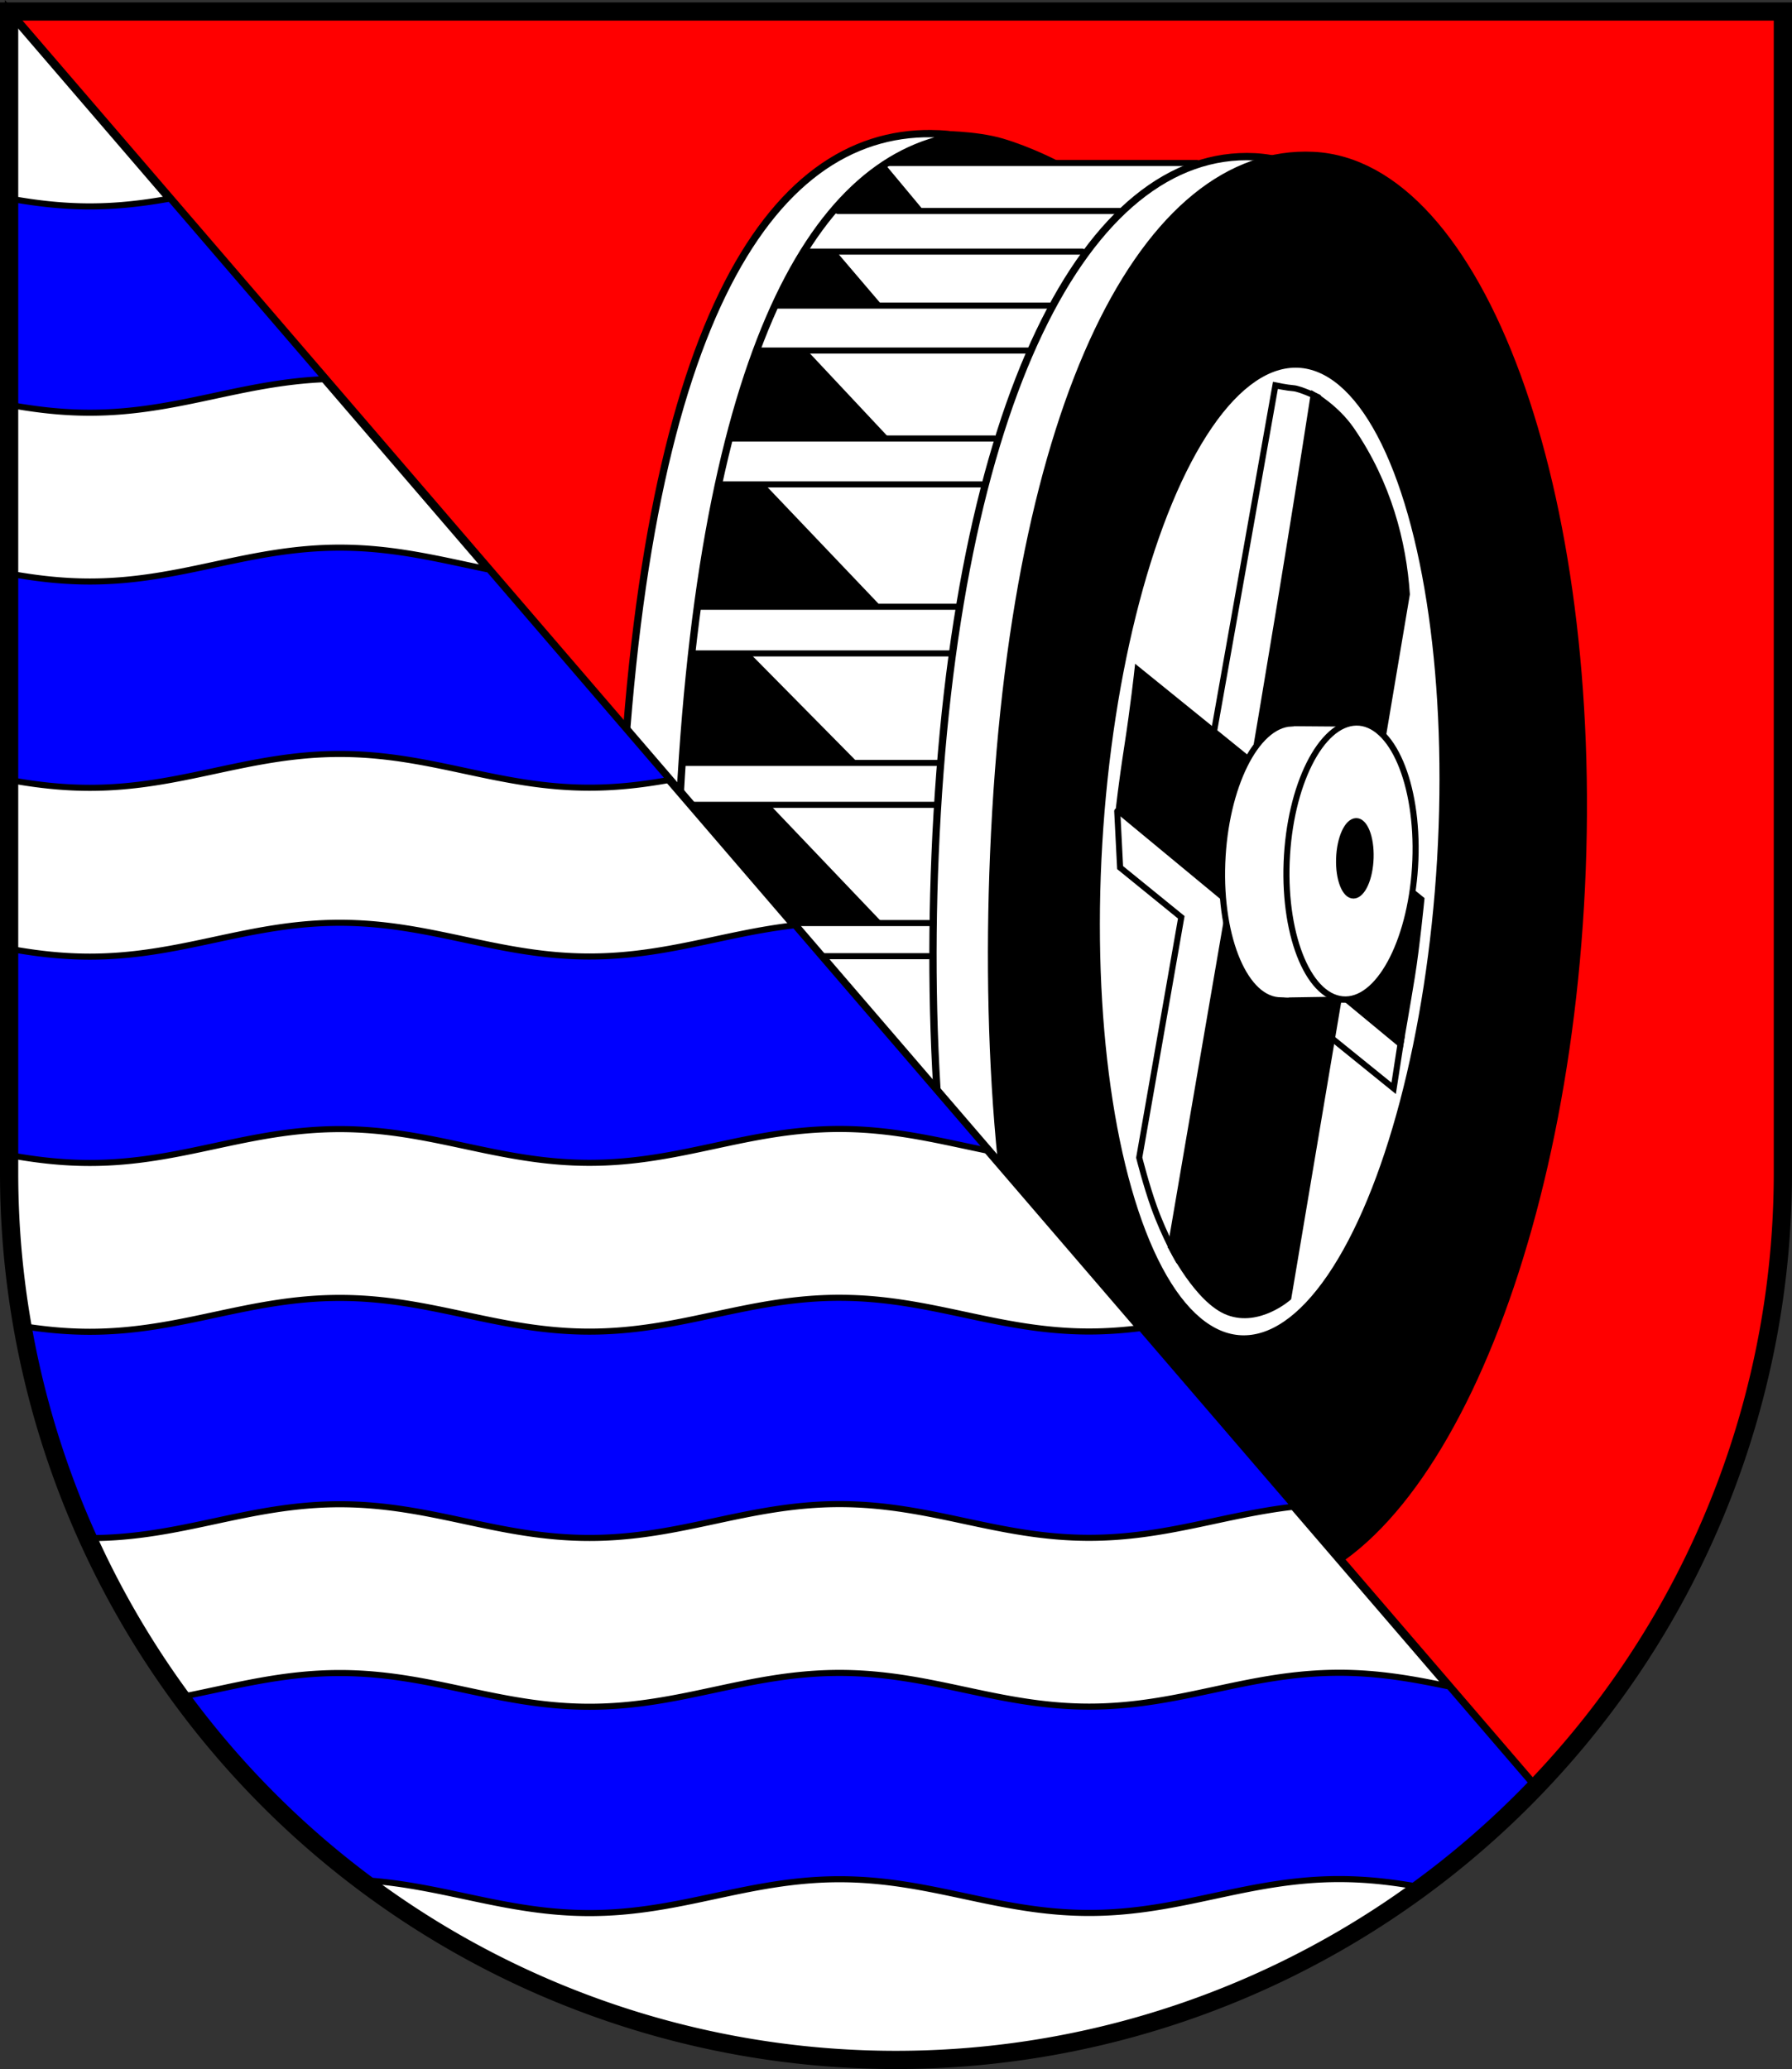 <?xml version="1.0" encoding="UTF-8" standalone="no"?>
<!-- Created with Inkscape (http://www.inkscape.org/) -->

<svg
   width="147.483mm"
   height="170.258mm"
   viewBox="0 0 147.483 170.258"
   version="1.1"
   id="svg1283"
   inkscape:version="1.2.2 (732a01da63, 2022-12-09)"
   sodipodi:docname="DEU Malente COA.svg"
   xmlns:inkscape="http://www.inkscape.org/namespaces/inkscape"
   xmlns:sodipodi="http://sodipodi.sourceforge.net/DTD/sodipodi-0.dtd"
   xmlns="http://www.w3.org/2000/svg"
   xmlns:svg="http://www.w3.org/2000/svg">
  <rect x="0" y="0" width="147.483" height="170.258" fill="#333333" stroke="none"/>
  <sodipodi:namedview
     id="namedview1285"
     pagecolor="#ffffff"
     bordercolor="#666666"
     borderopacity="1.0"
     inkscape:showpageshadow="2"
     inkscape:pageopacity="0.0"
     inkscape:pagecheckerboard="0"
     inkscape:deskcolor="#d1d1d1"
     inkscape:document-units="mm"
     showgrid="false"
     inkscape:zoom="0.83183102"
     inkscape:cx="279.50388"
     inkscape:cy="322.78191"
     inkscape:current-layer="layer1" />
  <defs
     id="defs1280" />
  <g
     inkscape:label="Ebene 1"
     inkscape:groupmode="layer"
     id="layer1"
     transform="translate(-561.788,-67.146)">
    <g
       id="g1183"
       transform="translate(540.715,-3.013)">
      <path
         id="path1782"
         style="fill:#ff0000;stroke:none;stroke-width:1.5;stroke-linecap:round;stroke-dasharray:none"
         d="m 21.823,71.104 v 95.573 a 72.992,72.992 0 0 0 72.992,72.991 72.992,72.992 0 0 0 72.991,-72.991 72.992,72.992 0 0 0 0,-5.2e-4 V 71.104 Z" />
      <g
         id="g1728"
         transform="translate(-229.911,-0.656)">
        <path
           style="fill:#000000;stroke:#000000;stroke-width:0.5;stroke-linecap:round;stroke-dasharray:none"
           d="m 328.167,81.833 c 0,0 3.087,-0.033 5.328,0.636 2.242,0.669 4.365,1.77 4.365,1.77 l -14.59,-0.079 z"
           id="path1517"
           sodipodi:nodetypes="csccc" />
        <path
           style="fill:#ffffff;stroke:none;stroke-width:0.5;stroke-linecap:round;stroke-dasharray:none"
           d="m 305.18,165.175 25.799,0.315 -0.157,-38.698 7.551,-25.327 13.529,-16.36 -2.513,-0.844 -27.586,-0.111 -9.455,12.347 -2.781,8.899 -3.003,11.958 -2.002,15.684 0.222,19.689 z"
           id="path1639" />
        <path
           id="path1117"
           style="fill:#ffffff;stroke:#000000;stroke-width:0.6;stroke-linecap:round"
           d="m 376.295,143.943 c -1.563,32.583 -13.971,58.447 -27.714,57.769 -6.536,-0.323 -11.568,-4.546 -15.54,-14.537 -4.38,-11.016 -5.812,-28.912 -5.099,-46.004 1.563,-37.46 12.555,-58.133 26.298,-57.454 13.743,0.679 23.618,27.643 22.055,60.226 z"
           sodipodi:nodetypes="ssssss" />
        <path
           id="path914"
           style="fill:#000000;stroke:#000000;stroke-width:0.6;stroke-linecap:round"
           transform="matrix(0.999,0.049,-0.048,0.999,0,0)"
           d="m 387.516,124.973 c 0,32.621 -11.155,59.065 -24.915,59.065 -6.544,0 -11.773,-3.97 -16.219,-13.753 -4.902,-10.787 -7.191,-28.591 -7.297,-45.697 -0.234,-37.492 9.756,-58.681 23.516,-58.681 13.76,8e-6 24.915,26.444 24.915,59.065 z"
           sodipodi:nodetypes="ssssss" />
        <ellipse
           style="fill:#ffffff;stroke:#000000;stroke-width:0.5;stroke-linecap:round;stroke-dasharray:none"
           id="path1133"
           cx="363.163"
           cy="124.064"
           rx="14.041"
           ry="40.137"
           transform="matrix(0.999,0.047,-0.059,0.998,0,0)" />
        <path
           style="fill:#000000;stroke:#000000;stroke-width:0.5;stroke-linecap:round;stroke-dasharray:none"
           d="m 343.047,137.541 c 0,0 0.222,-2.113 0.723,-5.339 0.501,-3.226 0.834,-6.285 0.834,-6.285 l 23.359,18.91 c 0,0 -0.389,3.949 -0.779,6.34 -0.389,2.392 -0.945,5.562 -0.945,5.562 z"
           id="path1376" />
        <path
           style="fill:#000000;stroke:#000000;stroke-width:0.5;stroke-linecap:round;stroke-dasharray:none"
           d="m 347.344,173.382 c 0,0 2.212,4.471 4.729,5.415 2.517,0.944 4.941,-1.194 4.941,-1.194 l 9.753,-57.89 c -0.282,-4.264 -1.524,-9.111 -4.562,-13.529 -1.25,-1.817 -3.107,-2.871 -3.107,-2.871 -3.646,23.527 -7.76,46.581 -11.754,70.069 z"
           id="path1266"
           sodipodi:nodetypes="ccscscc" />
        <path
           id="path1249"
           style="fill:#ffffff;stroke:#000000;stroke-width:0.5;stroke-linecap:round;stroke-dasharray:none"
           d="m 357.247,130.322 -0.003,0.026 c -2.9,0.128 -5.424,5.236 -5.667,11.467 -0.244,6.293 1.929,11.359 4.854,11.315 0.188,-0.003 0.515,0.056 0.703,0.011 l 4.756,-0.074 v -2.207 l -2.219,-0.015 c 1.432,-2.169 2.359,-5.578 2.5,-9.188 0.122,-3.157 -0.37,-6.164 -1.359,-8.302 l 1.825,0.202 0.116,-3.193 z"
           sodipodi:nodetypes="ccccccccccccc" />
        <path
           id="path1130"
           style="fill:#ffffff;stroke:#000000;stroke-width:0.6;stroke-linecap:round"
           d="m 327.668,81.809 c -13.438,-0.164 -23.963,15.973 -25.656,58.393 -0.693,17.366 0.72,35.548 5.099,46.74 3.972,10.151 9.004,14.442 15.54,14.77 0.937,0.047 1.867,-0.036 2.788,-0.233 -5.588,-1.045 -10.004,-5.433 -13.566,-14.537 -4.38,-11.192 -5.793,-29.374 -5.099,-46.74 1.579,-39.554 10.837,-56.254 22.975,-58.197 -0.475,-0.09 -0.954,-0.151 -1.439,-0.176 -0.215,-0.011 -0.429,-0.017 -0.642,-0.02 z" />
        <ellipse
           style="fill:#ffffff;stroke:#000000;stroke-width:0.5;stroke-linecap:round;stroke-dasharray:none"
           id="ellipse1187"
           cx="367.92"
           cy="147.332"
           rx="5.297"
           ry="11.403"
           transform="matrix(1,-0.015,-0.039,0.999,0,0)" />
        <ellipse
           style="fill:#000000;stroke:#000000;stroke-width:0.5;stroke-linecap:round;stroke-dasharray:none"
           id="ellipse1191"
           cx="366.986"
           cy="149.887"
           rx="1.295"
           ry="3.061"
           transform="matrix(1,-0.023,-0.03,1,0,0)" />
        <path
           style="fill:none;stroke:#000000;stroke-width:0.5;stroke-linecap:round;stroke-dasharray:none"
           d="m 359.491,103.51 c 0,0 -1.494,-0.708 -2.045,-0.747 -0.551,-0.039 -1.494,-0.236 -1.494,-0.236 l -5.309,29.928"
           id="path1393" />
        <path
           style="fill:none;stroke:#000000;stroke-width:0.5;stroke-linecap:round;stroke-dasharray:none"
           d="m 342.934,137.567 0.236,4.641 5.034,4.09 -3.461,19.775 c 0,0 0.573,2.284 1.224,4.088 0.862,2.392 2.03,4.422 2.03,4.422"
           id="path1395"
           sodipodi:nodetypes="ccccsc" />
        <path
           style="fill:none;stroke:#000000;stroke-width:0.5;stroke-linecap:round;stroke-dasharray:none"
           d="m 366.365,155.965 -0.681,4.408 -5.534,-4.477"
           id="path1397"
           sodipodi:nodetypes="ccc" />
        <path
           style="fill:#ffffff;stroke:#000000;stroke-width:0.5;stroke-linecap:round;stroke-dasharray:none"
           d="m 307.912,124.583 h 21.464"
           id="path1491" />
        <path
           style="fill:#ffffff;stroke:#000000;stroke-width:0.5;stroke-linecap:round;stroke-dasharray:none"
           d="m 308.632,120.745 h 21.166"
           id="path1493" />
        <path
           style="fill:#ffffff;stroke:#000000;stroke-width:0.5;stroke-linecap:round;stroke-dasharray:none"
           d="m 307.13,133.593 h 21.166"
           id="path1495" />
        <path
           style="fill:#ffffff;stroke:#000000;stroke-width:0.5;stroke-linecap:round;stroke-dasharray:none"
           d="M 306.908,137.041 H 328.073"
           id="path1497" />
        <path
           style="fill:#ffffff;stroke:#000000;stroke-width:0.5;stroke-linecap:round;stroke-dasharray:none"
           d="m 306.743,146.774 h 20.724"
           id="path1499" />
        <path
           style="fill:#ffffff;stroke:#000000;stroke-width:0.5;stroke-linecap:round;stroke-dasharray:none"
           d="m 306.707,149.499 h 20.704"
           id="path1501" />
        <path
           style="fill:#ffffff;stroke:#000000;stroke-width:0.5;stroke-linecap:round;stroke-dasharray:none"
           d="m 311.25,106.896 h 21.573"
           id="path1503" />
        <path
           style="fill:#ffffff;stroke:#000000;stroke-width:0.5;stroke-linecap:round;stroke-dasharray:none"
           d="m 310.414,110.678 h 21.383"
           id="path1505" />
        <path
           style="fill:#ffffff;stroke:#000000;stroke-width:0.5;stroke-linecap:round;stroke-dasharray:none"
           d="m 315.034,95.963 h 22.303"
           id="path1507" />
        <path
           style="fill:#ffffff;stroke:#000000;stroke-width:0.5;stroke-linecap:round;stroke-dasharray:none"
           d="m 313.459,99.66 h 22.15"
           id="path1509" />
        <path
           style="fill:#ffffff;stroke:#000000;stroke-width:0.5;stroke-linecap:round;stroke-dasharray:none"
           d="M 319.939,88.177 H 343.127"
           id="path1511" />
        <path
           style="fill:#ffffff;stroke:#000000;stroke-width:0.5;stroke-linecap:round;stroke-dasharray:none"
           d="m 317.338,91.52 h 22.726"
           id="path1513" />
        <path
           style="fill:#ffffff;stroke:#000000;stroke-width:0.5;stroke-linecap:round;stroke-dasharray:none"
           d="m 323.913,84.228 h 25.583"
           id="path1515" />
        <path
           style="fill:#000000;stroke:none;stroke-width:0.5;stroke-linecap:round;stroke-dasharray:none"
           d="m 323.802,84.298 3.225,3.874 -7.472,-0.059 1.494,-1.691 1.652,-1.337 z"
           id="path1573" />
        <path
           style="fill:#000000;stroke:none;stroke-width:0.5;stroke-linecap:round;stroke-dasharray:none"
           d="m 319.849,91.554 3.775,4.424 h -8.868 l 1.278,-2.537 0.826,-1.553 0.275,-0.452 z"
           id="path1629" />
        <path
           style="fill:#000000;stroke:none;stroke-width:0.5;stroke-linecap:round;stroke-dasharray:none"
           d="m 313.439,99.655 4.011,0.039 6.784,7.236 -13.234,-0.02 1.16,-4.228 0.806,-2.36 z"
           id="path1631" />
        <path
           style="fill:#000000;stroke:none;stroke-width:0.5;stroke-linecap:round;stroke-dasharray:none"
           d="m 312.791,124.666 8.871,8.982 -14.516,-0.083 0.473,-7.202 0.278,-1.78 z"
           id="path1633" />
        <path
           style="fill:#000000;stroke:none;stroke-width:0.5;stroke-linecap:round;stroke-dasharray:none"
           d="m 314.46,137.152 9.149,9.594 -7.453,0.028 -8.231,-9.65 z"
           id="path1635" />
        <path
           style="fill:#000000;stroke:none;stroke-width:0.5;stroke-linecap:round;stroke-dasharray:none"
           d="m 313.987,110.734 9.511,9.983 -15.044,-0.028 0.64,-5.534 0.612,-2.753 0.417,-1.724 z"
           id="path1637" />
      </g>
      <path
         id="path934"
         style="fill:#ffffff;stroke:#000000;stroke-width:0.7;stroke-linecap:round;stroke-dasharray:none"
         d="m 21.823,71.104 v 95.573 a 72.992,72.992 0 0 0 72.992,72.991 72.992,72.992 0 0 0 52.623,-22.471 z" />
      <path
         id="path3529"
         style="fill:#0000ff;fill-opacity:1;stroke:#000000;stroke-width:0.5;stroke-dasharray:none"
         d="M 21.823,86.49 V 103.468 c 2.093,0.378 4.266,0.654 6.65,0.653 7.163,-0.002 12.408,-2.492 19.365,-2.761 L 35.06,86.499 c -2.074,0.373 -4.226,0.644 -6.587,0.645 -2.385,6.13e-4 -4.557,-0.276 -6.65,-0.653 z m 27.21,28.734 c -7.569,0.002 -12.991,2.785 -20.56,2.787 -2.385,6.1e-4 -4.557,-0.276 -6.65,-0.653 v 16.978 c 2.093,0.378 4.266,0.654 6.65,0.653 7.569,-0.002 12.991,-2.786 20.56,-2.788 7.569,-0.002 12.996,2.778 20.564,2.776 2.363,-6.8e-4 4.516,-0.273 6.591,-0.646 L 61.31,117.028 c -3.939,-0.801 -7.721,-1.805 -12.277,-1.804 z m 0,30.869 c -7.569,0.002 -12.991,2.785 -20.56,2.787 -2.385,6.2e-4 -4.557,-0.276 -6.65,-0.653 v 16.978 c 2.093,0.378 4.266,0.654 6.65,0.653 7.569,-0.002 12.991,-2.785 20.56,-2.787 7.569,-0.002 12.996,2.778 20.564,2.776 7.569,-0.002 12.992,-2.785 20.561,-2.787 4.559,-0.001 8.343,1.004 12.284,1.805 L 86.479,146.3 c -5.785,0.652 -10.595,2.567 -16.882,2.568 -7.569,0.002 -12.995,-2.777 -20.564,-2.775 z m 41.125,30.858 c -7.569,0.002 -12.992,2.784 -20.561,2.786 -7.569,0.002 -12.995,-2.777 -20.564,-2.775 -7.569,0.002 -12.991,2.785 -20.56,2.787 -1.954,5.1e-4 -3.765,-0.186 -5.507,-0.46 a 72.992,72.992 0 0 0 5.378,17.435 c 0.044,1.7e-4 0.085,0.003 0.129,0.003 7.569,-0.002 12.991,-2.785 20.56,-2.787 7.569,-0.002 12.996,2.777 20.564,2.775 7.569,-0.002 12.992,-2.784 20.561,-2.786 7.569,-0.002 12.996,2.778 20.564,2.776 6.288,-0.002 11.099,-1.919 16.886,-2.57 l -12.633,-14.693 c -1.357,0.174 -2.762,0.284 -4.253,0.285 -7.569,0.002 -12.996,-2.777 -20.564,-2.775 z m 41.124,30.857 c -7.569,0.002 -12.991,2.785 -20.56,2.787 -7.569,0.002 -12.996,-2.777 -20.564,-2.775 -7.569,0.002 -12.992,2.784 -20.561,2.786 -7.569,0.002 -12.995,-2.778 -20.564,-2.776 -4.854,0.001 -8.827,1.145 -13.048,1.967 a 72.992,72.992 0 0 0 14.84,15.068 c 6.664,0.378 11.815,2.72 18.772,2.718 7.569,-0.002 12.992,-2.784 20.561,-2.786 7.569,-0.002 12.996,2.777 20.564,2.775 7.569,-0.002 12.991,-2.785 20.56,-2.787 2.399,-6.9e-4 4.582,0.279 6.687,0.66 a 72.992,72.992 0 0 0 9.469,-8.249 l -7.1,-8.257 c -2.849,-0.598 -5.746,-1.133 -9.056,-1.132 z" />
      <path
         id="path1096"
         style="fill:none;stroke:#000000;stroke-width:1.5;stroke-linecap:round;stroke-dasharray:none"
         d="m 21.823,71.104 v 95.573 a 72.992,72.992 0 0 0 72.992,72.991 72.992,72.992 0 0 0 72.991,-72.991 72.992,72.992 0 0 0 0,-5.2e-4 V 71.104 Z" />
    </g>
  </g>
</svg>
